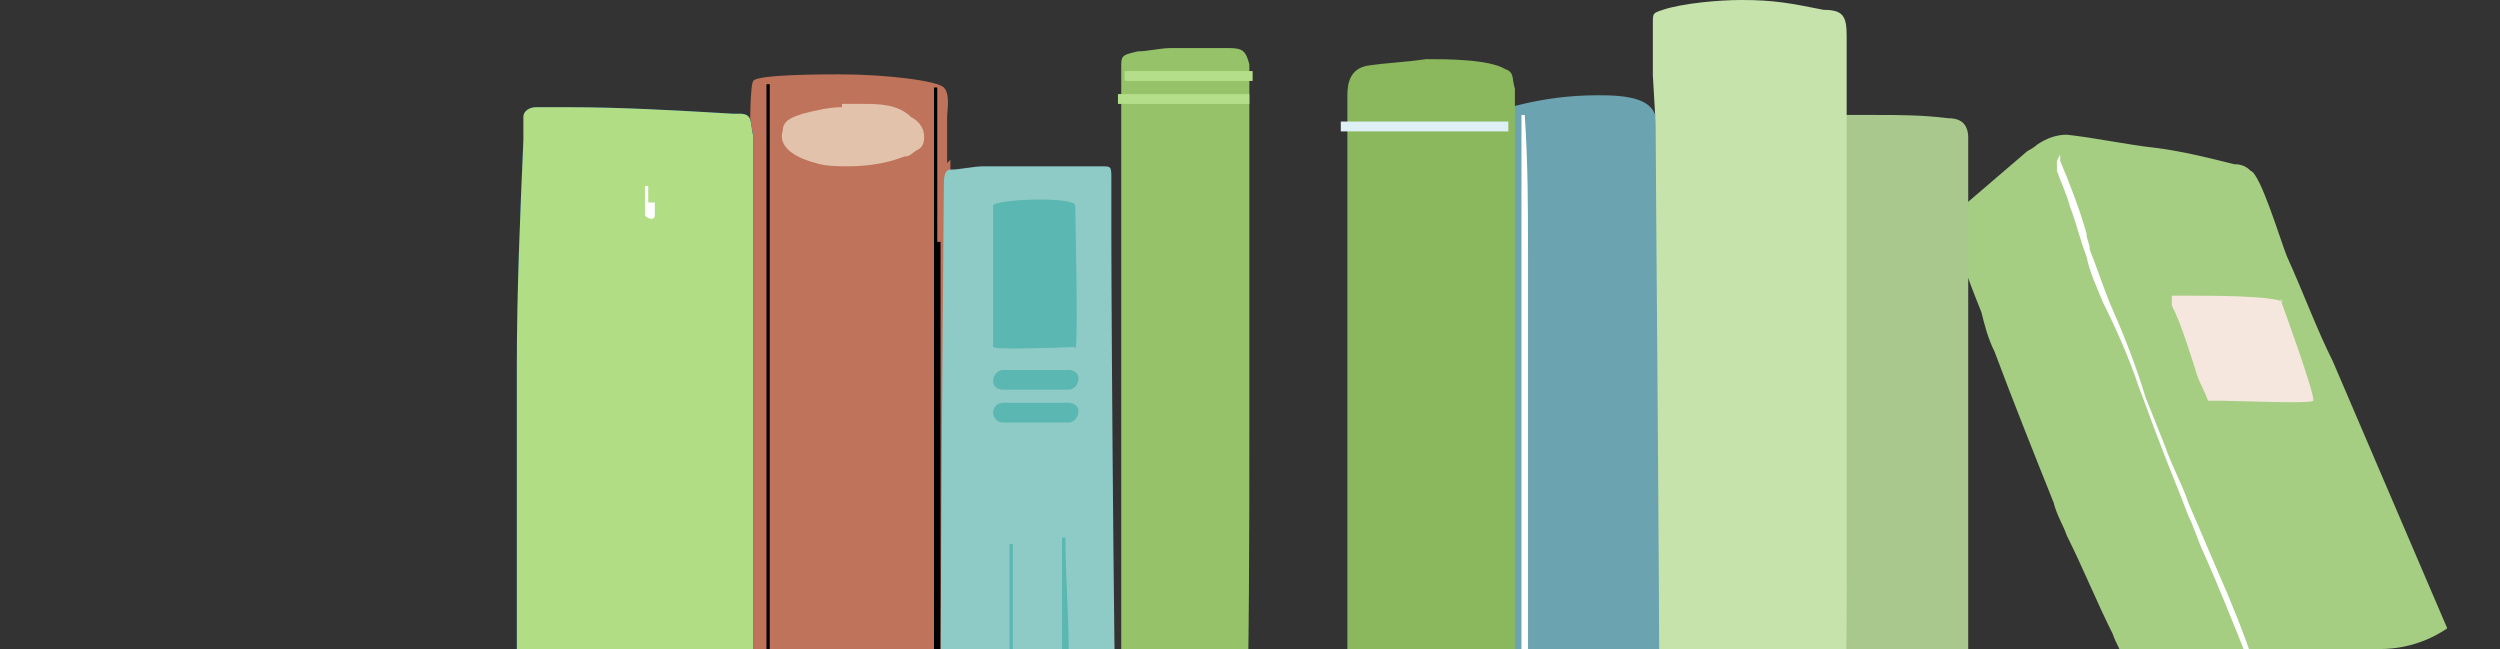 <svg width="416" height="108" viewBox="0 0 416 108" fill="none" xmlns="http://www.w3.org/2000/svg">
<rect x="0" y="0" width="416" height="108" fill="#333333" stroke="none"/>
<g clip-path="url(#clip0_142_909)">
<path d="M277.222 122.987C277.222 122.987 277.222 125.173 275.036 125.72C270.663 126.813 266.29 127.359 261.918 126.813C259.185 126.813 256.452 126.266 253.172 125.72C252.625 125.72 252.079 125.72 251.532 125.72C251.532 125.72 250.439 125.173 250.439 124.626C250.439 122.987 250.439 121.893 250.439 120.254C250.439 92.377 249.346 65.047 248.799 37.171C248.799 32.251 248.799 27.332 248.799 22.413C248.799 18.04 248.253 18.587 252.625 17.493C256.998 16.4 261.371 15.854 265.744 15.854C267.93 15.854 271.21 15.854 273.396 16.947C275.582 18.04 275.582 19.68 276.129 21.866C276.129 31.705 277.769 114.788 277.769 122.987H277.222Z" fill="#6BA3B1"/>
<path d="M254.265 114.244C254.265 110.965 254.265 107.685 254.265 104.405C254.265 97.846 254.265 90.74 254.265 83.635C254.265 69.97 254.265 56.305 254.265 42.64C254.265 34.988 254.265 27.335 253.718 19.136H253.172C253.172 22.416 253.172 26.242 253.172 29.522C253.172 32.801 253.172 36.081 253.172 39.36C253.172 45.919 253.172 53.025 253.172 59.584C253.172 73.249 253.172 86.914 253.172 100.579C253.172 104.405 253.172 108.232 253.172 112.604C253.172 116.431 253.172 120.257 253.172 124.63C253.172 121.35 253.172 117.524 253.172 114.244H254.265Z" fill="white"/>
<path d="M366.865 125.173C366.865 125.173 367.412 125.173 367.959 125.173C371.785 125.173 375.611 125.173 379.437 125.173C380.53 125.173 381.077 125.173 382.17 125.173C388.729 125.173 395.288 125.173 401.848 125.173H402.941C402.941 125.173 404.034 125.173 404.034 126.266C404.034 126.266 403.487 126.812 402.941 127.359C402.941 127.359 402.394 127.359 401.848 127.359C395.288 127.359 389.276 127.359 382.717 127.359C381.077 127.359 379.437 127.359 377.797 127.359C375.064 127.359 372.878 127.359 370.145 127.359C367.959 127.359 366.319 127.359 364.132 127.359C362.493 127.359 360.853 127.359 360.306 125.173C358.12 120.253 355.933 115.334 353.747 110.415C353.2 108.775 352.107 107.135 351.561 105.495C348.828 100.029 346.641 94.563 343.908 89.097C343.362 87.457 342.268 85.818 341.722 83.631C338.442 75.432 335.163 67.233 331.883 58.488C330.79 56.301 330.243 54.115 329.697 51.929C328.604 49.196 327.51 46.463 326.417 43.183C325.871 41.543 325.324 39.904 324.777 38.81C324.777 37.17 324.777 36.077 325.871 34.984C329.697 31.704 333.523 28.425 337.349 25.145C337.349 25.145 338.442 24.599 338.989 24.052C340.629 22.959 342.268 22.412 343.908 22.412C348.828 22.959 353.747 24.052 358.666 24.599C363.039 25.145 367.412 26.238 371.785 27.332C372.331 27.332 373.425 27.332 374.518 28.425C376.157 28.971 379.437 39.904 380.53 42.636C383.263 48.649 385.45 54.662 388.183 60.128C394.742 75.432 401.301 90.737 407.86 106.042C407.86 107.135 408.953 108.775 409.5 109.868C409.5 110.961 410.047 112.054 410.593 113.148C411.14 115.881 410.593 116.427 407.86 116.427C403.487 116.427 399.661 116.427 395.288 116.427C390.369 116.427 385.996 116.427 381.077 116.427C378.344 116.427 376.157 116.974 374.518 118.614C372.331 120.8 369.598 122.44 366.865 124.079C366.865 124.079 366.319 124.626 365.226 125.173H366.865Z" fill="#A5CE83"/>
<path d="M379.436 49.742C379.436 49.742 385.449 66.14 384.902 66.686C384.356 67.233 372.33 66.686 369.597 66.686C369.051 66.686 367.958 66.686 367.411 66.686C366.864 65.046 365.771 63.407 365.225 61.22C364.131 57.941 363.038 54.114 361.398 50.835C361.398 50.835 361.398 49.742 361.398 49.195C361.398 49.195 361.398 49.195 361.945 49.195C361.945 49.195 363.038 49.195 363.585 49.195C367.958 49.195 378.343 49.195 379.983 50.288L379.436 49.742Z" fill="#F5E7DE"/>
<path d="M342.816 25.695C342.816 25.695 342.816 26.242 342.816 26.788C344.456 30.615 346.096 34.987 347.189 38.814C347.189 39.907 347.735 40.453 347.735 41.547C348.829 44.28 349.922 47.559 351.015 50.292C353.201 55.212 355.388 60.678 357.028 66.144C358.121 68.876 359.214 71.609 360.307 74.343C361.4 77.622 363.04 80.355 364.133 83.635C365.773 87.461 367.413 91.287 369.053 95.113C371.239 100.033 373.426 105.499 375.065 110.418C375.065 110.965 375.065 111.511 375.612 112.058C375.612 112.058 375.612 112.058 375.612 112.604H375.065C375.065 112.604 375.065 111.511 374.519 111.511C374.519 110.418 373.972 109.325 373.426 108.232C371.239 102.766 369.053 97.3 366.866 92.38C365.773 90.194 365.227 88.007 364.133 85.821C362.494 81.448 360.854 77.622 359.214 73.249C358.121 70.516 357.028 67.237 355.934 64.504C354.295 59.584 352.108 54.665 349.922 50.292C348.829 47.559 347.735 45.373 347.189 42.64C346.096 39.907 345.549 37.174 344.456 34.441C343.909 32.255 342.816 30.068 342.27 28.428C342.27 28.428 342.27 27.335 342.27 26.788L342.816 25.695Z" fill="white"/>
<path d="M158.149 26.582C158.149 33.141 158.149 130.436 158.149 132.075C158.149 133.715 149.95 134.262 141.751 134.808C137.378 134.808 125.899 134.262 124.806 133.715C123.713 133.169 124.806 126.063 124.806 125.516C124.806 98.186 124.806 70.31 124.806 42.98C124.806 36.421 124.806 29.315 124.806 22.756C124.806 21.663 124.806 14.01 125.353 13.464C125.899 12.371 137.378 12.371 139.564 12.371C147.763 12.371 155.962 13.464 157.055 14.557C158.149 15.65 157.602 18.383 157.602 19.476C157.602 22.209 157.602 24.396 157.602 27.129L158.149 26.582Z" fill="#C0735B"/>
<path d="M140.109 17.288C140.109 17.288 142.295 17.288 143.389 17.288C146.122 17.288 149.401 17.288 151.588 19.474C152.681 20.021 153.774 21.114 153.774 22.754C153.774 23.301 153.774 24.394 152.681 24.941C151.588 25.487 151.588 26.034 150.494 26.034C147.761 27.127 144.482 27.673 141.202 27.673C139.562 27.673 137.376 27.673 135.736 27.127C133.55 26.58 129.177 24.941 130.27 21.661C130.27 20.021 131.91 19.474 133.55 18.928C135.736 18.381 137.923 17.835 140.109 17.835V17.288Z" fill="#E3C2AC"/>
<path d="M128.086 39.702C128.086 30.956 128.086 22.757 128.086 14.012H127.539C127.539 29.316 127.539 44.621 127.539 59.379C127.539 74.684 127.539 89.442 127.539 104.747C127.539 113.492 127.539 122.238 127.539 130.437H128.086C128.086 100.374 128.086 69.765 128.086 39.702Z" fill="#010101"/>
<path d="M155.961 40.249C155.961 31.503 155.961 22.758 155.961 14.559H155.414C155.414 29.864 155.414 45.168 155.414 60.473C155.414 75.778 155.414 90.536 155.414 105.841C155.414 114.586 155.414 123.332 155.414 131.531C155.414 132.077 156.507 132.077 156.507 131.531C156.507 100.921 156.507 70.858 156.507 40.249H155.961Z" fill="#010101"/>
<path d="M327.513 112.051C327.513 116.424 327.513 120.25 327.513 123.53C327.513 124.623 327.513 125.17 325.873 125.716C319.314 128.449 312.754 127.903 305.649 126.263C305.649 126.263 305.649 126.263 304.555 126.263C304.009 126.263 304.555 122.983 304.555 122.437C304.555 114.784 305.102 28.422 304.555 24.596C304.555 23.502 304.555 22.956 304.555 21.863C304.555 20.223 305.649 19.13 307.288 19.13C308.928 19.13 310.568 19.13 312.208 19.13C316.034 19.13 319.86 19.13 324.233 19.676C326.419 19.676 327.513 20.769 327.513 22.956C327.513 25.689 327.513 28.968 327.513 31.701C327.513 34.434 327.513 36.621 327.513 39.354C327.513 44.82 327.513 50.286 327.513 55.752C327.513 58.485 327.513 61.218 327.513 63.951C327.513 75.976 327.513 88.001 327.513 99.48C327.513 103.852 327.513 108.772 327.513 112.051Z" fill="#A8C88D"/>
<path d="M275.035 12.572C275.035 9.839 275.035 7.106 275.035 3.826C275.035 2.186 275.035 2.186 276.675 1.64C279.955 0.547 285.967 0 289.793 0C295.259 0 297.992 0.547 303.458 1.64C306.738 1.64 307.284 2.733 307.284 6.013C307.284 7.106 307.284 44.821 307.284 54.66C307.284 68.871 307.284 82.536 307.284 96.748C307.284 104.947 307.284 113.692 306.738 121.891C306.738 124.624 305.645 125.717 303.458 126.264C301.818 126.264 300.179 126.811 297.992 127.357C292.526 128.45 287.607 127.357 282.688 126.811C281.048 126.811 279.408 125.717 277.768 125.171C276.675 125.171 276.128 124.078 276.128 122.984C276.128 94.561 275.498 28.699 275.498 20.5L275.035 12.572Z" fill="#C6E3AC"/>
<path d="M250.44 125.174C246.614 126.813 242.241 127.36 238.415 127.36C234.042 127.36 229.669 127.36 225.843 126.267C225.843 126.267 224.75 126.267 224.203 126.267C224.203 125.72 224.203 124.627 224.203 124.08C224.203 123.534 224.203 122.441 224.203 121.894V120.801C224.203 119.708 224.203 119.161 224.203 118.068C224.203 118.068 224.203 116.975 224.203 116.428C224.203 112.602 224.203 108.776 224.203 104.95C224.203 95.111 224.203 85.819 224.203 75.98C224.203 73.793 224.203 71.061 224.203 68.874C224.203 60.675 224.203 52.476 224.203 44.277C224.203 36.625 224.203 28.973 224.203 21.32C224.203 21.32 224.203 20.227 224.203 19.68C224.203 18.587 224.203 16.947 224.203 15.854C224.203 13.668 224.75 11.481 227.483 10.935C231.309 10.388 233.495 10.388 237.321 9.842C240.601 9.842 247.707 9.842 250.44 11.481C252.08 12.028 251.533 13.121 252.08 14.761C252.08 16.401 252.08 18.041 252.08 19.68C252.08 19.68 252.08 20.227 252.08 20.773C252.08 27.333 252.08 33.892 252.08 40.998C252.08 52.476 252.08 63.408 252.08 74.887C252.08 81.446 252.08 87.458 252.08 94.018C252.08 96.751 252.08 99.484 252.08 102.217C252.08 106.589 252.08 110.962 252.08 115.335V119.708V120.801C252.08 120.801 252.08 121.347 252.08 121.894C252.08 123.534 252.08 124.08 250.44 124.627V125.174Z" fill="#8BB85D"/>
<path d="M250.986 21.864C248.253 21.864 244.973 21.864 242.24 21.864C237.321 21.864 232.402 21.864 226.936 21.864C225.842 21.864 224.203 21.864 223.109 21.864C223.109 21.864 223.109 20.77 223.109 20.224C223.656 20.224 224.749 20.224 225.296 20.224C233.495 20.224 241.694 20.224 249.893 20.224C249.893 20.224 250.439 20.224 250.986 20.224C250.986 20.224 250.986 20.77 250.986 21.317V21.864Z" fill="#DEF0F5"/>
<path d="M206.252 129.891C206.252 129.891 205.159 132.624 202.426 133.171C198.053 133.717 193.68 133.717 189.307 133.171C189.307 133.171 188.214 133.171 187.667 132.624C187.121 132.624 186.574 132.078 186.574 130.984C186.574 130.984 186.574 129.891 186.574 129.345C186.574 129.345 186.574 128.798 186.574 128.251C186.574 123.332 186.574 117.866 186.574 112.947C186.574 99.282 186.574 85.617 186.574 71.952C186.574 57.74 186.574 43.529 186.574 29.317C186.574 24.945 186.574 20.572 186.574 16.199C186.574 16.199 186.574 15.106 186.574 14.559C186.574 14.013 186.574 13.466 186.574 12.373C186.574 12.373 186.574 11.28 186.574 10.733C186.574 9.093 187.121 9.093 189.307 8.547C190.947 8.547 193.133 8 194.773 8C198.053 8 201.332 8 204.612 8C206.798 8 207.345 8.547 207.892 10.733C207.892 10.733 207.892 10.733 207.892 11.28C207.892 11.28 207.892 11.826 207.892 12.373C207.892 12.919 207.892 14.013 207.892 14.559C207.892 15.106 207.892 15.652 207.892 16.199V17.292C207.892 24.398 207.892 32.05 207.892 39.156C207.892 49.541 207.892 59.38 207.892 69.766C207.892 88.896 207.892 108.027 207.345 127.158C207.345 127.158 207.345 128.251 207.345 128.798L206.252 129.891Z" fill="#96C269"/>
<path d="M207.891 15.653C207.891 15.653 207.891 16.746 207.891 17.293C204.612 17.293 201.332 17.293 198.052 17.293C196.959 17.293 195.866 17.293 194.226 17.293C191.493 17.293 188.76 17.293 186.027 17.293C186.027 17.293 186.027 16.2 186.027 15.653C189.854 15.653 193.68 15.653 197.506 15.653C199.692 15.653 201.332 15.653 203.518 15.653C204.612 15.653 206.251 15.653 207.345 15.653H207.891Z" fill="#B4DE89"/>
<path d="M207.892 13.463C204.612 13.463 201.879 13.463 198.6 13.463C195.867 13.463 193.134 13.463 190.947 13.463C189.854 13.463 188.761 13.463 187.121 13.463C187.121 12.916 187.121 12.37 187.121 11.823C191.494 11.823 196.413 11.823 200.786 11.823C203.519 11.823 205.705 11.823 208.438 11.823C208.438 11.823 208.438 11.823 208.438 12.37C208.438 12.37 208.438 12.916 208.438 13.463H207.892Z" fill="#B4DE89"/>
<path d="M187.664 131.53C187.664 131.53 177.825 134.263 172.906 134.263C164.707 134.263 158.148 132.623 157.601 132.623C157.054 132.623 157.054 124.424 156.508 121.145C156.508 93.268 157.054 32.05 157.054 30.956C157.054 29.863 157.054 28.223 158.148 28.223C159.787 28.223 161.974 27.677 163.614 27.677C166.893 27.677 170.173 27.677 173.452 27.677C176.732 27.677 180.012 27.677 183.291 27.677C184.931 27.677 184.931 27.677 184.931 29.863C184.931 33.143 184.931 36.422 184.931 39.702C184.931 53.367 185.477 132.077 186.024 132.623L187.664 131.53Z" fill="#8ECBC7"/>
<path d="M178.919 57.905C178.919 57.815 178.846 57.743 178.756 57.746C177.216 57.806 165.254 58.251 165.254 57.74C165.254 56.647 165.254 55.007 165.254 54.46C165.254 48.995 165.254 43.529 165.254 38.062C165.254 36.969 165.254 34.783 165.254 34.236C165.254 33.143 178.919 32.596 178.919 34.236C178.919 35.259 179.397 54.945 179.011 57.921C178.993 58.061 178.919 58.046 178.919 57.905Z" fill="#5AB7B1"/>
<path d="M177.826 67.03C178.731 67.03 179.465 67.559 179.465 68.465C179.465 69.371 178.736 70.31 177.83 70.31C175.087 70.31 169.625 70.31 166.892 70.31C165.986 70.31 165.254 69.576 165.254 68.67C165.254 67.764 165.988 67.03 166.894 67.03H177.826Z" fill="#5AB7B1"/>
<path d="M166.893 64.845C165.987 64.845 165.254 64.316 165.254 63.41C165.254 62.505 165.988 61.565 166.894 61.565H177.826C178.731 61.565 179.465 62.095 179.465 63C179.465 63.906 178.736 64.845 177.83 64.845C175.14 64.845 169.791 64.845 166.893 64.845Z" fill="#5AB7B1"/>
<path d="M168.531 122.786C168.531 122.786 168.531 120.053 168.531 118.413C168.531 115.134 168.531 112.401 168.531 109.121C168.531 103.108 168.531 96.549 168.531 90.537H167.984C167.984 96.549 167.984 103.108 167.984 109.121V118.413C167.984 118.413 167.984 121.693 167.984 122.786C167.984 124.426 167.984 126.065 167.984 127.159C167.984 125.519 167.984 124.426 167.984 122.786H168.531Z" fill="#5AB7B1"/>
<path d="M176.73 108.573C176.73 111.853 176.73 114.586 176.73 117.865C176.73 119.505 176.73 120.598 176.73 122.238C176.73 123.878 176.73 125.518 176.73 126.611C176.73 124.971 176.73 123.878 176.73 122.238C176.73 120.598 176.73 118.959 176.73 117.319C176.73 114.039 176.73 111.306 176.73 108.027C176.73 102.014 176.73 96.002 176.73 89.442H177.277C177.277 95.455 177.824 102.014 177.824 108.027L176.73 108.573Z" fill="#5AB7B1"/>
<path d="M126.448 130.981C126.448 133.714 124.262 134.26 122.075 134.26C113.33 135.353 105.131 135.9 96.385 134.26C94.199 134.26 92.013 133.167 89.826 132.62C88.186 132.62 87.093 130.981 87.093 129.341C86 124.968 86 120.595 86 116.222C86 97.638 86 79.6 86 61.016C86 48.444 86.547 35.873 87.093 23.301C87.093 22.208 87.093 20.568 87.093 19.475C87.093 18.382 88.186 17.835 89.28 17.835C90.919 17.835 92.559 17.835 94.199 17.835C103.491 17.835 112.783 18.382 122.075 18.928C122.075 18.928 122.622 18.928 123.169 18.928C125.355 18.928 124.808 20.568 125.355 22.754C125.355 24.941 125.355 130.434 125.355 130.981H126.448Z" fill="#144683"/>
<path d="M126.448 130.981C126.448 133.714 124.262 134.26 122.075 134.26C113.33 135.353 105.131 135.9 96.385 134.26C94.199 134.26 92.013 133.167 89.826 132.62C88.186 132.62 87.093 130.981 87.093 129.341C86 124.968 86 120.595 86 116.222C86 97.638 86 79.6 86 61.016C86 48.444 86.547 35.873 87.093 23.301C87.093 22.208 87.093 20.568 87.093 19.475C87.093 18.382 88.186 17.835 89.28 17.835C90.919 17.835 92.559 17.835 94.199 17.835C103.491 17.835 112.783 18.382 122.075 18.928C122.075 18.928 122.622 18.928 123.169 18.928C125.355 18.928 124.808 20.568 125.355 22.754C125.355 24.941 125.355 130.434 125.355 130.981H126.448Z" fill="#144683"/>
<path d="M126.448 130.981C126.448 133.714 124.262 134.26 122.075 134.26C113.33 135.353 105.131 135.9 96.385 134.26C94.199 134.26 92.013 133.167 89.826 132.62C88.186 132.62 87.093 130.981 87.093 129.341C86 124.968 86 120.595 86 116.222C86 97.638 86 79.6 86 61.016C86 48.444 86.547 35.873 87.093 23.301C87.093 22.208 87.093 20.568 87.093 19.475C87.093 18.382 88.186 17.835 89.28 17.835C90.919 17.835 92.559 17.835 94.199 17.835C103.491 17.835 112.783 18.382 122.075 18.928C122.075 18.928 122.622 18.928 123.169 18.928C125.355 18.928 124.808 20.568 125.355 22.754C125.355 24.941 125.355 130.434 125.355 130.981H126.448Z" fill="#B1DD85"/>
<path d="M108.96 33.686C108.96 33.686 108.96 34.779 108.96 35.872C108.96 35.872 108.96 36.419 108.414 36.419C108.414 36.419 107.867 36.419 107.32 35.872C107.32 34.233 107.32 32.593 107.32 30.953C107.32 30.953 107.32 30.953 107.867 30.953C107.867 32.046 107.867 32.593 107.867 33.686H108.96Z" fill="white"/>
</g>
<defs>
<clipPath id="clip0_142_909">
<rect width="416" height="108" rx="20" fill="white"/>
</clipPath>
</defs>
</svg>
